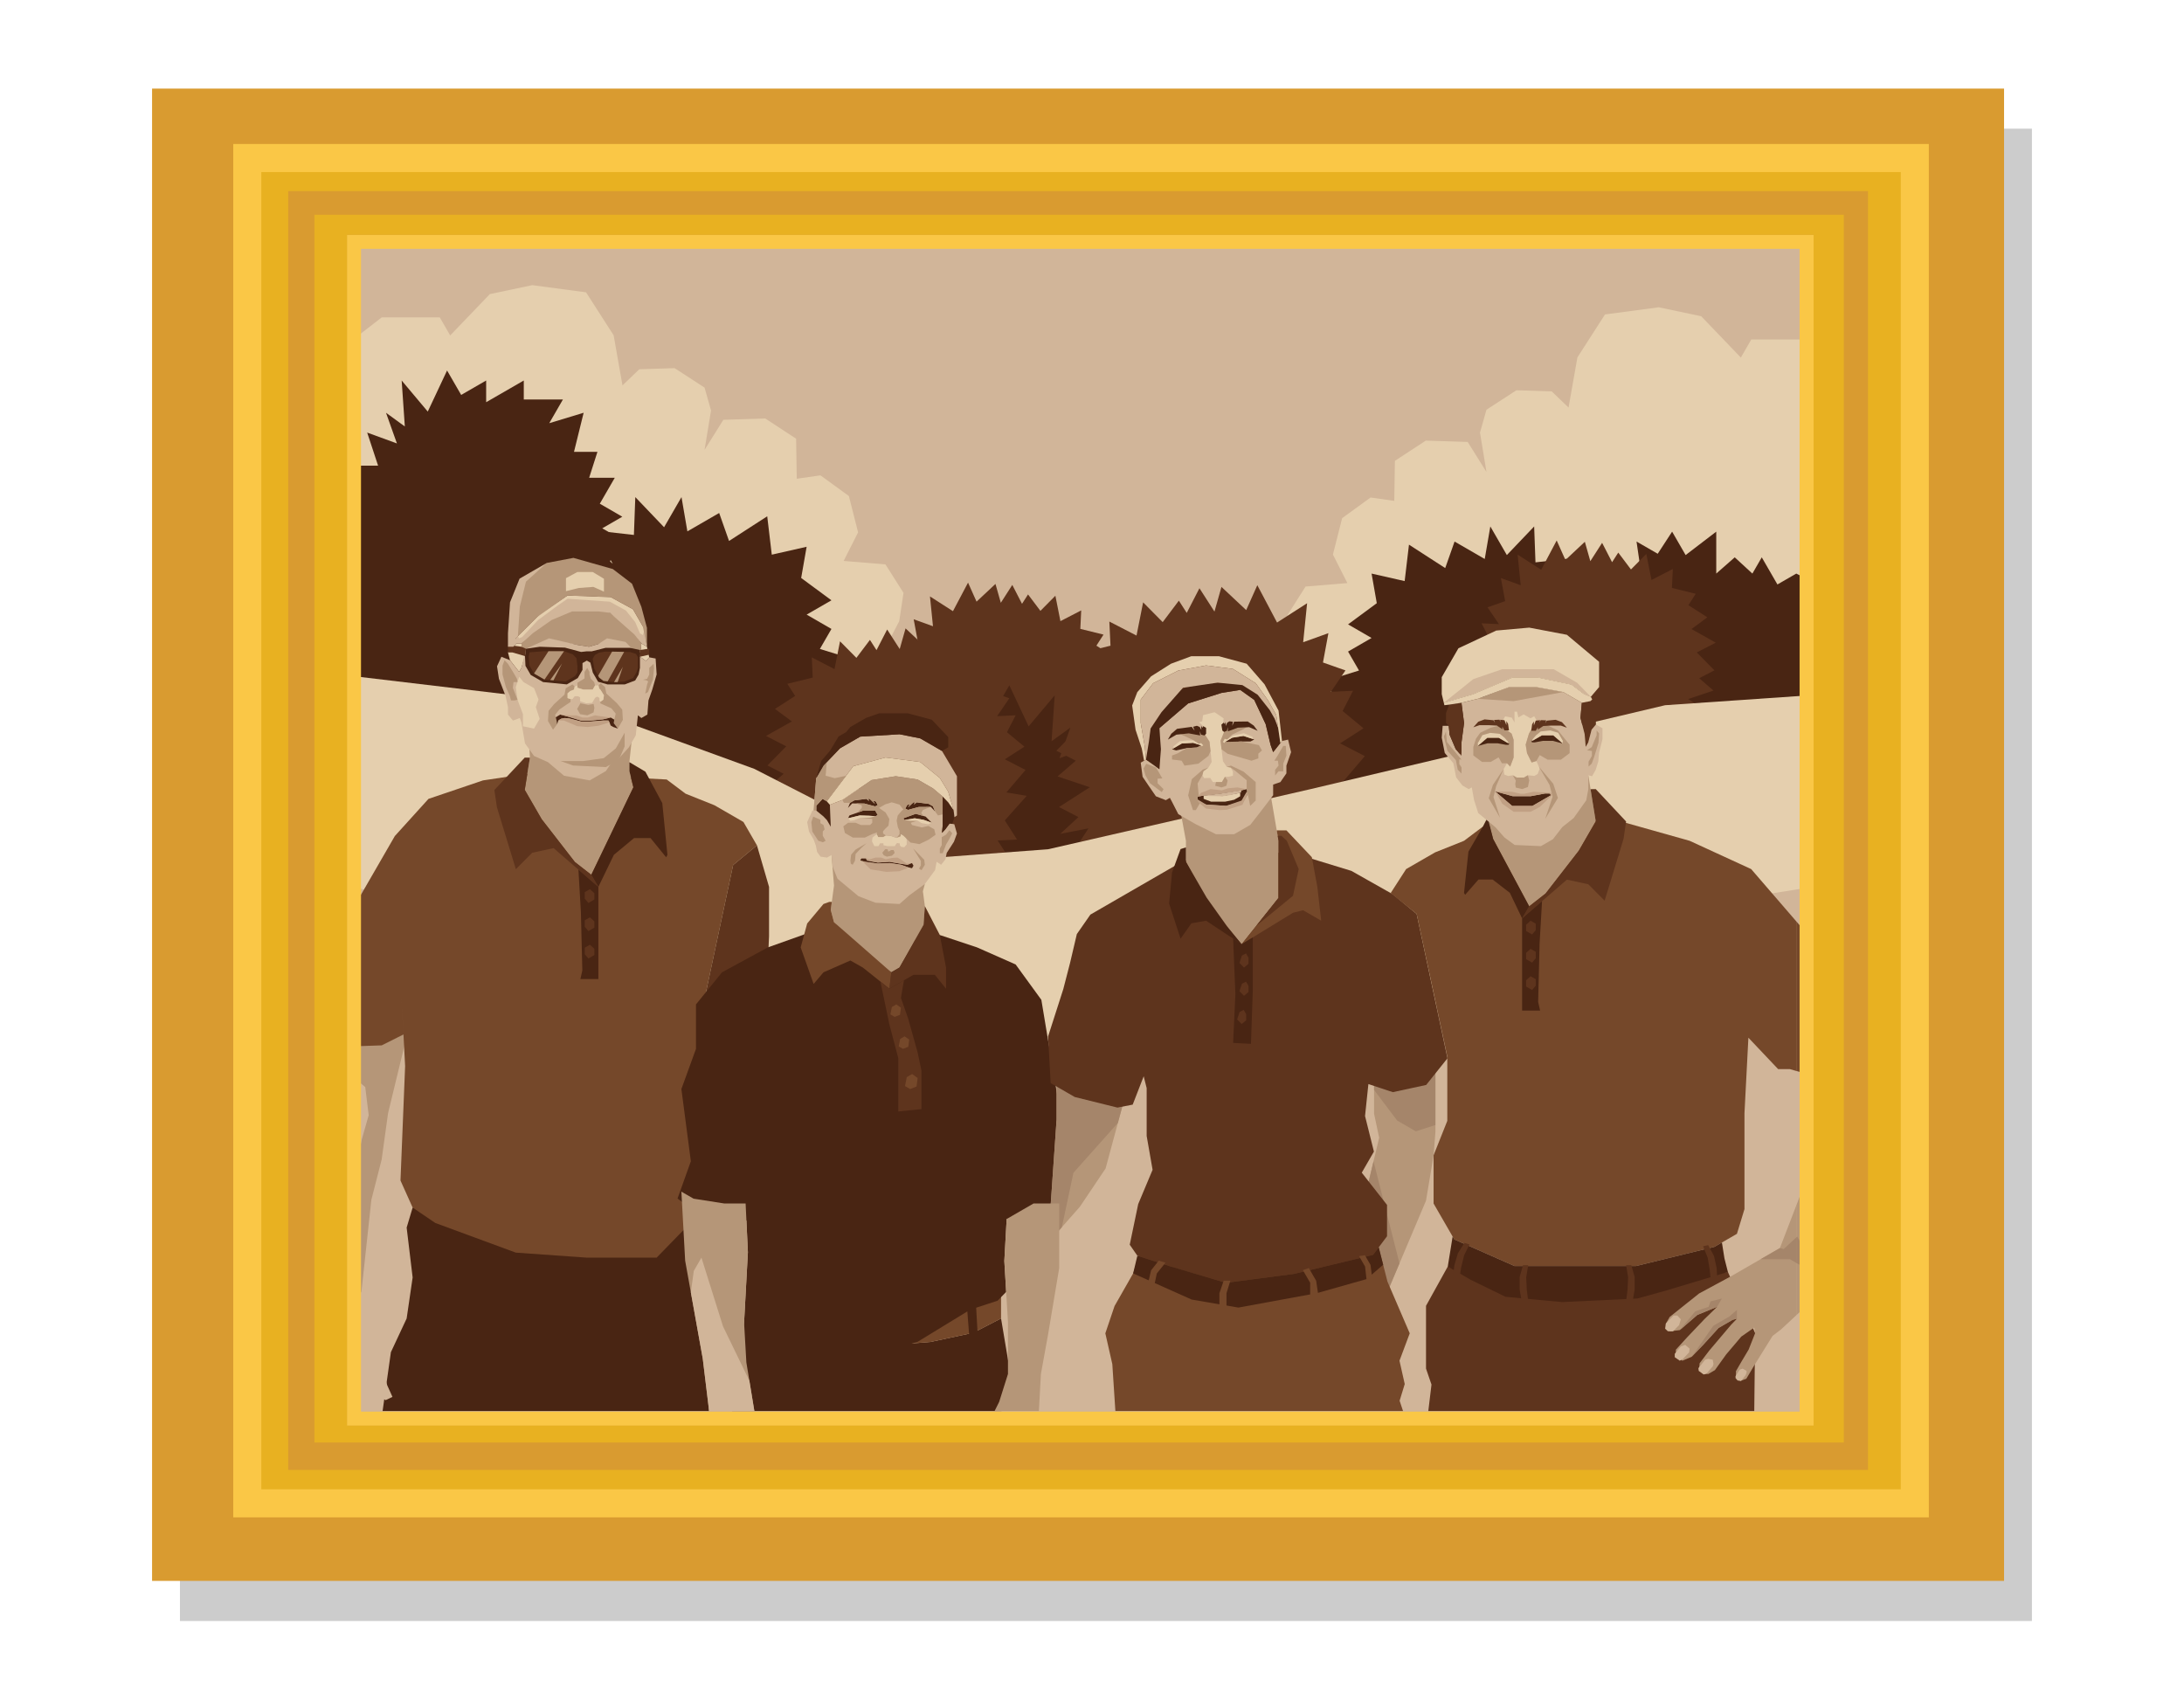 <svg xmlns="http://www.w3.org/2000/svg" viewBox="0 0 1126.72 873.66"><defs><style>.cls-1{fill:#d1b599;}.cls-2{fill:#e5cfae;}.cls-3{fill:#5e341d;}.cls-4{fill:#492513;}.cls-5{fill:#b59678;}.cls-6{fill:#75482a;}.cls-7{fill:#a5856a;}.cls-8{fill:#c1a084;}.cls-9{opacity:0.2;}.cls-10{fill:#d99b30;}.cls-11,.cls-12{fill:#e8b121;}.cls-11{stroke:#fac746;stroke-miterlimit:10;stroke-width:14.48px;}</style></defs><title>golfarthistory</title><g id="Layer_12" data-name="Layer 12"><polyline class="cls-1" points="161.01 104.38 940.8 92.19 940.8 334.55 770.69 318.9 674.91 390.43 560.86 338.02 436.57 362.01 351.52 332.13 244.19 265.6 170.32 288.18 161.01 104.38"/><polygon class="cls-2" points="949.17 230.76 952.5 189.92 933.39 175.14 903.48 175.14 898.1 184.46 877.64 163.13 855.74 158.52 828.02 162.21 813.78 184.38 809.21 210.24 800.53 201.91 782.33 201.32 766.87 211.36 763.52 223.17 766.87 243.49 757.17 227.98 735.56 227.3 719.63 237.73 719.3 258.39 707.08 256.64 692.41 267.3 687.65 286.06 695.11 300.79 673.54 302.58 664.23 317.26 666.44 331.86 686.12 369.81 813.78 357.57 948.81 288.57 949.17 230.76"/><polygon class="cls-2" points="181.17 219.34 177.85 178.5 196.95 163.72 226.87 163.72 232.25 173.04 252.71 151.72 274.61 147.1 302.33 150.79 316.57 172.96 321.14 198.82 329.81 190.49 348.02 189.91 363.48 199.95 366.82 211.75 363.48 232.07 373.18 216.56 394.79 215.88 410.71 226.31 411.05 246.97 423.27 245.22 437.93 255.88 442.69 274.64 435.23 289.37 456.81 291.16 466.12 305.84 463.91 320.44 444.23 358.39 316.57 346.15 181.54 277.15 181.17 219.34"/><polygon class="cls-3" points="569.52 401.85 554.56 398.77 545.05 403.67 528.2 400.19 519.31 410.96 503.34 407.82 489.23 415.1 479.46 408.82 464.53 409.94 470.13 401.23 460.98 400.79 466.78 391.77 456.41 380.19 466.02 378.57 456.99 367.99 466.76 362.95 457.51 357 465.76 350.18 461.64 342.2 470.38 342.62 464.64 334.18 473.51 331.05 471.37 319.47 481.32 323.06 479.77 307.67 491.63 315.29 499.41 300.56 503.8 310.37 513.56 301.23 516.32 310.97 522.24 301.75 527.26 311.49 530.36 306.65 536.75 315.13 544.47 307.32 547.07 320.43 557.79 314.89 557.34 324.42 569.3 327.37 565.63 333.08 575.15 339.2 567.17 345.09 579.37 351.93 569.84 356.85 578.71 365.85 571.04 369.8 578.23 376 565.5 380.27 577.65 388.08 569.99 392.03 577.15 398.65 566.02 396.48 569.52 401.85"/><polygon class="cls-4" points="165.16 343.38 178.1 320.96 170.83 320.96 181.54 311.94 171.51 294.57 181.54 294.57 170.83 277.15 181.54 277.15 170.83 250.19 185.81 250.19 185.81 240.23 195.06 240.23 189.43 223.15 204.77 228.76 199.14 212.93 208.85 220 207.22 196.29 220.68 212.32 230.64 191.13 237.92 203.73 250.81 196.29 250.81 207.49 270.22 196.29 270.22 206.07 290.42 206.07 283.36 218.31 301.1 212.93 296.12 233.11 308.21 233.11 303.94 246.48 317.16 246.48 309.44 259.85 321.05 266.56 310.7 272.54 321.05 278.51 314.71 289.5 327.83 304.36 313.19 304.36 317.57 311.94 299.67 311.94 165.16 343.38"/><polygon class="cls-4" points="144.8 459.83 144.8 303.11 185.22 282.06 195.47 287.98 203.99 273.22 209.09 282.06 218.69 273.22 228.74 282.06 228.74 259.26 245.39 271.99 252.74 259.26 260.56 271.29 272.09 264.63 269.05 285.43 285.45 282.06 279.01 298.16 295.92 294.1 290.26 309.68 304.42 298.8 300.99 282.06 316.09 290.77 306.18 273.61 327.03 275.96 327.75 256.44 342.6 271.99 351.58 256.44 354.62 274.12 371.02 264.64 376.11 279.07 395.81 266.34 398.16 286.14 416.14 282.06 413.32 298.16 428.94 309.68 416.14 317.06 428.94 324.45 422.98 334.77 443.08 341 432.69 351.72 444.23 358.39 437.77 368.41 449.33 388.44 249.99 494.19 157.14 547.63 144.8 459.83"/><polygon class="cls-4" points="586.19 505.77 573.25 483.36 580.52 483.36 569.81 474.34 579.84 456.97 569.81 456.97 580.52 439.55 569.81 439.55 580.52 412.58 565.54 412.58 565.54 402.62 556.29 402.62 561.92 385.54 546.58 391.15 552.21 375.33 542.5 382.39 544.13 358.68 530.67 374.71 520.71 353.52 513.43 366.13 500.54 358.68 500.54 369.89 481.13 358.68 481.13 368.46 460.93 368.46 467.99 380.7 450.25 375.33 455.24 395.51 443.14 395.51 447.41 408.87 434.19 408.87 441.91 422.25 430.3 428.95 440.65 434.93 430.3 440.91 436.64 451.89 423.52 466.75 438.16 466.75 433.78 474.34 451.68 474.34 586.19 505.77"/><polygon class="cls-4" points="965.05 464.57 965.05 315.87 926.7 295.89 916.97 301.51 908.89 287.51 904.05 295.89 894.95 287.51 885.41 295.89 885.41 274.26 869.61 286.34 862.64 274.26 855.21 285.67 844.28 279.36 847.16 299.09 831.6 295.89 837.71 311.17 821.66 307.31 827.03 322.1 813.6 311.77 816.85 295.89 802.52 304.16 811.93 287.87 792.15 290.1 791.47 271.58 777.38 286.34 768.86 271.58 765.97 288.36 750.41 279.37 745.58 293.05 726.89 280.97 724.66 299.76 707.59 295.89 710.28 311.17 695.46 322.1 707.59 329.11 695.46 336.12 701.11 345.9 682.04 351.82 691.9 361.99 680.95 368.31 687.08 377.82 676.11 396.82 865.25 497.17 953.34 577.97 965.05 464.57"/><polygon class="cls-3" points="405.96 434.25 422.32 430.88 432.73 436.24 451.16 432.44 460.89 444.21 478.36 440.78 493.79 448.74 504.48 441.88 520.82 443.1 514.69 433.57 524.7 433.09 518.36 423.22 529.7 410.55 519.19 408.79 529.07 397.2 518.38 391.69 528.5 385.19 519.47 377.72 523.98 369 514.41 369.45 520.7 360.21 511 356.79 513.34 344.12 502.45 348.05 504.15 331.21 491.18 339.55 482.66 323.43 477.85 334.17 467.18 324.17 464.16 334.82 457.68 324.74 452.19 335.39 448.8 330.1 441.81 339.37 433.37 330.83 430.52 345.17 418.79 339.12 419.29 349.54 406.19 352.76 410.21 359.02 399.8 365.71 408.53 372.16 395.18 379.64 405.61 385.01 395.91 394.86 404.29 399.18 396.43 405.96 410.35 410.64 397.06 419.18 405.45 423.5 397.61 430.75 409.79 428.38 405.96 434.25"/><polygon class="cls-3" points="556.98 434.34 576.53 430.31 588.97 436.72 611 432.17 622.63 446.25 643.51 442.15 661.96 451.66 674.73 443.45 694.25 444.92 686.94 433.52 698.9 432.95 691.32 421.15 704.87 406.02 692.31 403.9 704.12 390.06 691.34 383.47 703.43 375.7 692.65 366.78 698.03 356.35 686.61 356.89 694.12 345.85 682.52 341.76 685.32 326.62 672.3 331.31 674.33 311.19 658.83 321.15 648.65 301.89 642.91 314.73 630.15 302.77 626.54 315.5 618.79 303.45 612.24 316.18 608.17 309.86 599.83 320.94 589.73 310.73 586.33 327.87 572.31 320.64 572.9 333.1 557.26 336.95 562.06 344.42 549.62 352.42 560.04 360.13 544.1 369.06 556.56 375.49 544.96 387.26 554.99 392.43 545.59 400.53 562.23 406.12 546.34 416.33 556.37 421.5 547 430.15 561.55 427.32 556.98 434.34"/><polygon class="cls-3" points="875.04 382.76 859.7 379.6 849.93 384.63 832.64 381.06 823.51 392.11 807.13 388.89 792.65 396.36 782.62 389.92 767.3 391.06 773.04 382.12 763.65 381.68 769.6 372.42 758.97 360.53 768.83 358.87 759.56 348.01 769.59 342.84 760.09 336.74 768.56 329.74 764.34 321.55 773.3 321.97 767.4 313.31 776.51 310.1 774.31 298.21 784.53 301.9 782.94 286.11 795.1 293.92 803.09 278.81 807.6 288.88 817.62 279.49 820.45 289.49 826.53 280.03 831.67 290.02 834.86 285.06 841.41 293.76 849.33 285.75 852 299.2 863.01 293.52 862.54 303.3 874.82 306.32 871.05 312.19 880.82 318.46 872.64 324.51 885.15 331.53 875.37 336.57 884.47 345.81 876.61 349.87 883.98 356.23 870.92 360.62 883.39 368.63 875.52 372.68 882.87 379.48 871.46 377.25 875.04 382.76"/><polygon class="cls-2" points="163.91 346.62 294.33 362.11 389.17 396.64 555.54 481.86 676.17 494.88 796.06 477.66 930.9 471.32 701.13 614.74 474.09 606.92 300.49 566.41 157.76 489.48 163.91 346.62"/><polygon class="cls-1" points="961.54 451.28 859.03 469.62 744.86 518.14 624.5 544.74 491.25 555.64 321.33 499.15 162.21 451.28 138.26 521.36 148.69 758.31 975.36 773.53 961.54 451.28"/><polygon class="cls-2" points="963.66 356.62 859.03 363.8 676.17 407.07 540.68 438.11 404.37 448.29 546.44 551.13 859.03 469.62 963.66 453 963.66 356.62"/></g><g id="Layer_13" data-name="Layer 13"><polygon class="cls-4" points="312.31 727.93 365.84 727.93 365.84 727.91 224.43 727.91 312.31 727.93"/><polygon class="cls-4" points="353.85 633.28 286.57 631.62 212.88 622.95 209.79 633.28 212.88 659 209.79 680.16 201.66 697.56 197.38 727.91 224.43 727.91 365.84 727.91 363.68 654.57 353.85 633.28"/><polygon class="cls-1" points="170.06 557.96 165.97 575.26 162.38 620.83 162.38 661.75 160.14 680.16 156.11 699.96 156.11 716.5 158.3 719.03 160.77 719.03 162 722.63 167.4 728.36 168.86 728.36 175.27 735.56 179.32 741.07 182.44 742.87 184.45 741.71 184.45 738.14 188.76 741.4 191.33 739.92 191.33 735.56 187.62 727.91 170.06 727.91 170.06 557.96"/><polygon class="cls-1" points="187.19 715.21 190.33 702.28 191.33 713.64 192.92 718.81 198.95 722.29 202.47 720.61 199.78 714.65 197.64 707.23 198.76 697.56 198.09 686.55 192.36 675.87 186.4 666.88 191.59 618.92 196.88 598.24 200.21 574.22 205.72 552.27 208.49 540.09 208.15 533.65 171.8 523.69 171.8 550.61 170.06 557.96 170.06 727.91 187.62 727.91 187.19 727.01 187.19 715.21"/><polygon class="cls-5" points="185.47 546.82 177.15 551.62 188.43 560.76 190.21 575.29 186.66 587.75 182.3 609.99 185.76 628.98 182.3 641.73 184.88 664.27 186.4 666.88 191.59 618.92 196.88 598.24 200.21 574.22 208.49 540.09 209.79 528.13 182.77 532.94 185.47 546.82"/><polygon class="cls-2" points="330.88 331.91 330.15 338.8 333.27 340.95 334.94 339.1 333.76 333.64 330.88 331.91"/><polygon class="cls-2" points="266.45 331.91 262.06 336.56 263.12 340.6 267.81 346.62 269.01 344.55 270.84 338.46 269.08 331.91 266.45 331.91"/><polygon class="cls-6" points="169.67 495.71 164.34 511.38 157.76 523.98 167.16 533.63 170.06 535.2 170.06 494.88 169.67 495.71"/><polygon class="cls-6" points="196.93 539.27 208.15 533.65 206.98 511.02 209 550 206.61 608.99 212.88 622.95 224.56 630.89 266.09 646.19 302.71 648.78 338.76 648.78 361.08 625.85 369.39 596.56 369.39 571.69 362.31 553.91 362.31 520.71 378.22 446.23 390.51 436.1 383.54 424.04 368.6 415.41 353.68 409.44 343.95 402.12 275.81 398.6 249.16 402.59 221.06 412.11 203.7 431.28 183.46 466.35 170.06 494.88 170.06 535.2 178.75 539.9 196.93 539.27"/><polygon class="cls-5" points="324.69 393.18 326.1 380.13 272.72 380.13 273.39 390.86 270.72 407.47 279.44 422.58 296.58 444.68 305.05 451.28 314.35 431.95 326.76 406.14 324.69 397.83 324.69 393.18"/><polygon class="cls-3" points="378.22 446.23 366.39 501.59 362.31 520.71 396.11 496.7 396.75 483.06 396.75 457.52 390.51 436.1 378.22 446.23"/><polygon class="cls-5" points="311.48 313.67 297.9 312.31 285.31 316.26 275.51 325.07 269.08 331.91 269.01 333.64 272.72 338.69 289.59 331.3 297.9 332.69 303.88 333.64 313.45 330.84 321.33 332.69 325 336.34 330.54 336.65 330.88 331.91 326.14 324.96 311.48 313.67"/><polygon class="cls-1" points="334.94 339.1 333.27 340.95 330.15 338.8 322.67 331.15 313.18 329.3 308.75 332.22 303.88 333.64 297.9 332.69 283.24 329.3 271.35 334.67 269.01 344.55 267.81 346.62 263.12 340.6 258.68 338.8 256.41 343.72 257.4 350.15 260.81 358.96 262.06 364.75 262.06 368.62 264.63 371.72 268.18 370.41 269.01 372.72 270.84 383.48 275.51 389.98 282.7 393.18 290.98 400.18 304.2 402.59 312.59 397.75 315.29 393.66 319.06 391.48 324.43 385.52 327.98 379.38 329.09 369.01 330.88 370.41 333.98 368.62 334.54 361.34 336.5 355.75 338.76 347.93 338.23 339.7 334.94 339.1"/><polygon class="cls-4" points="414.59 727.93 486.99 727.91 377.71 727.91 414.59 727.93"/><polygon class="cls-4" points="516.44 680.16 502.11 687.54 480.08 692.26 470.57 693.03 468.6 685.03 383.87 682.32 377.71 727.91 486.99 727.91 516.64 727.91 521.23 708.7 516.44 680.16"/><polygon class="cls-6" points="460.6 693.84 480.08 692.26 502.11 687.54 516.44 680.16 516.44 666.37 489.09 677.38 460.6 693.84"/><polygon class="cls-4" points="544.87 580.8 546.44 571.16 537.23 515.78 523.97 497.54 504.07 488.74 484.86 482.36 445.87 490.52 424.83 478.51 396.11 488.74 372.48 501.59 359.06 518.14 359.06 541.06 351.53 561.8 356.41 599.06 349.54 618.28 362.33 627.93 380.92 629.62 385.07 629.62 385.84 646 383.87 682.32 391.4 689.44 418.43 699.96 447.15 699.96 473.41 692.19 499.05 676.52 500.04 689.44 504.39 688.6 503.6 674.61 514.68 670.98 519.08 666.45 518.13 650.52 519.33 628.85 531.9 630.01 550.9 624.27 546.44 591.06 544.87 580.8"/><polygon class="cls-5" points="455.05 457.02 429 441.06 430.26 456.86 428.58 469.38 430.26 475.72 445.87 490.52 455.57 499.14 459.81 501.59 464.05 499.14 471.26 486.66 476.45 477.02 477.13 467.43 476.12 459.79 477.13 456.02 455.05 457.02"/><polygon class="cls-1" points="489.89 424.8 487.64 427.88 485.96 429.65 486.35 425.82 486.35 420.13 483.07 414.45 459.3 407.61 442.87 407.02 434.56 412.68 428.12 415.15 428.12 422.77 424.88 421.25 421.07 418.12 419.13 418.12 416.42 424.09 417.36 428.97 419.77 433.14 420.91 436.24 421.52 439.45 423.29 441.91 426.67 442.4 429 441.06 429.64 447.32 432.08 453.34 442.87 462.32 451.63 465.68 464.05 466.35 469.23 461.79 477.13 456.02 482.4 448.88 483.2 444.57 485.51 446.11 487.77 443.27 488.41 440.01 492.14 434.23 493.69 430.01 492.33 425.21 489.89 424.8"/><polygon class="cls-5" points="708.88 574.54 711.51 586.93 703.6 619.91 706.5 646.81 715.47 667.13 735.68 619.38 739.58 596 740.53 584.03 740.53 549.21 708.88 553.43 708.88 574.54"/><polygon class="cls-7" points="703.6 619.91 706.5 646.81 715.47 667.13 721.99 651.73 708.6 599.06 703.6 619.91"/><polygon class="cls-6" points="724.7 713.99 721.99 701.95 727.28 687.82 715.79 661.14 711.27 643.47 588.71 644.4 584.59 656.91 575 673.73 570.24 687.82 573.84 703.7 575.42 727.91 651.77 727.91 723.82 727.91 722.06 722.6 724.7 713.99"/><polygon class="cls-5" points="545.09 577.52 540.68 641.18 557.14 622.48 570.37 602.79 580.36 565.76 545.09 556.95 545.09 577.52"/><polygon class="cls-7" points="708.88 562.25 720.79 578.06 730.42 583.62 740.53 580.36 740.53 549.21 708.88 553.43 708.88 562.25"/><polygon class="cls-7" points="545.09 577.52 540.68 641.18 547.8 633.1 553.79 605 576.71 579.29 580.36 565.76 545.09 556.95 545.09 577.52"/><polygon class="cls-3" points="718.55 461.33 697.17 449.26 665.14 439.46 610.77 443.96 593.15 454.13 562.53 471.81 555.54 481.86 552.05 496.7 548.55 510.24 540.7 534.69 542.04 558.75 554.45 565.91 576.5 571.37 584.36 569.84 590.03 555.21 591.56 561.32 591.56 585.99 594.62 603.46 587.2 621.14 582.83 642.11 586.76 647.78 606.19 654.05 632.39 661.75 667.54 657.17 708.36 647.34 715.57 637.74 715.57 621.58 702.53 604.93 708.8 594.07 704.22 575.73 705.95 559.23 718.55 563.41 735.77 559.69 746.75 545.94 730.84 471.46 718.55 461.33"/><polygon class="cls-5" points="644.01 422.9 629.82 428.25 609.05 418.77 611.82 433.74 611.82 444.57 623.93 467.54 640.55 487.1 659.59 463.21 659.59 433.74 655.43 409.49 644.01 422.9"/><polygon class="cls-1" points="661.38 382.24 656.81 388.01 655.49 384.28 652.96 373.58 647.07 361.07 639.82 355.9 630.13 357.46 612.96 362.88 598.12 375.62 598.12 387.89 598.12 396.79 594.86 393.97 591.21 391.86 588.5 393.42 589.46 400.72 592.59 405.35 596.32 410.77 601.44 412.79 603.53 411.58 604.63 413.63 607.89 420 616.64 425.05 627.33 430.35 636.68 430.35 645.02 425.53 650.56 418.44 656.81 410.26 656.81 404.73 660.55 403.46 663.65 398.95 663.65 394.96 666.07 388.01 664.51 381.54 661.38 382.24"/><polygon class="cls-3" points="891.42 656.17 806.85 664.63 746.9 653.38 735.68 673.63 735.68 697.86 735.68 706.02 738.5 714.26 736.86 727.91 905.02 727.91 905.47 687.73 891.42 656.17"/><polygon class="cls-6" points="961.54 515.16 941.99 493.03 926.67 475.27 926.67 552.47 937.64 555.64 953.52 555.64 967.46 548.28 974.94 535.32 975.36 530.57 961.54 515.16"/><polygon class="cls-6" points="903.42 448.33 871.67 433.74 833.16 422.9 765.02 426.42 755.29 433.74 740.37 439.71 725.42 448.33 717.44 460.71 730.84 471.46 746.66 545.01 746.66 578.21 739.58 596 739.58 620.86 750.27 639.38 781.37 653.12 805.6 653.12 843.92 653.12 884.41 643.23 896.08 636.49 899.97 623.73 899.97 574.3 901.99 535.32 917.32 551.51 923.34 551.51 926.67 552.47 926.67 475.27 903.42 448.33"/><polygon class="cls-5" points="790.35 416.94 766.81 420.04 770.32 432.84 788.91 467.54 797.37 460.93 814.52 438.83 823.24 423.73 819.41 399.94 790.35 416.94"/><polygon class="cls-1" points="821.09 376.45 819.36 383.05 818.06 385.3 817.51 378.72 815.36 370.28 816.06 362.54 806.49 357.01 792.43 354.44 778.6 354.44 765.1 359.84 753.96 362.54 755.31 373 753.96 383.13 753.96 389.88 750.98 386.4 747.87 379.09 747.39 374.42 744.27 374.42 743.79 380.53 745.35 388.44 749.78 393.71 751.22 401.02 754.46 405.22 757.7 407.09 759.28 406.18 760.45 412.65 762.62 419.45 771.49 426.76 776.15 432.02 781.42 435.9 794.96 436.5 801.17 432.91 805.99 426.67 811.86 421.99 818.33 412.89 819.41 407.13 819.41 399.94 821.34 400.43 823.18 397.24 824.56 392.83 824.95 388.3 826.72 381.32 826.72 375.69 823.34 373.74 821.09 376.45"/><polygon class="cls-5" points="974.94 535.32 967.46 548.28 953.52 555.64 941.99 555.64 940.76 565.78 933.91 586.09 931.71 608.85 926.67 621.94 926.67 678.52 936.07 669.78 940.62 661.32 942.21 656.3 967.79 600.11 981.1 563.47 981.1 547.99 974.94 535.32"/><polygon class="cls-5" points="918.25 643.84 902.65 652.85 893.73 658 876.55 667.27 861.4 679.36 859.37 682.88 861.3 686.8 866.6 686.16 875.64 678.34 885.85 674.15 879.34 680.48 870.32 689.96 864.56 696.28 864.56 699.26 867.91 701.96 872.74 699.92 878.88 693.6 886.61 685.05 893.85 680.85 896.08 680.29 893.12 683.35 881.79 696.74 876.83 703.26 876.55 706.61 878.32 708.47 881.22 708.84 884.71 706.82 890.52 698.72 898.33 689.51 905.01 684.85 905.47 687.73 902.13 696.19 898.3 702.61 895.57 707.34 895.57 710.42 898.52 712.13 900.92 711.26 905.01 704.38 914.49 689.13 918.87 685.78 926.67 678.52 926.67 621.94 918.25 643.84"/><polygon class="cls-2" points="790.16 393.34 787.79 388.53 787.08 384.13 788.78 378.45 791.17 374.32 793.49 372.98 791.48 369.49 789.6 370.58 786.04 368.52 783.32 370.09 782.64 367.13 781.33 367.13 781.33 372.68 779.91 370.21 776.49 369.55 773.88 374.08 779.84 378.46 780.87 381.64 780.87 390.8 779.1 395.47 777.46 393.76 775.73 396.75 776.05 399.57 778.1 400.32 780.43 399.94 782.47 401.12 786.18 401.12 788.22 399.94 791.59 400.26 793.28 399.28 794.33 396.49 792.62 392.59 790.16 393.34"/><polygon class="cls-5" points="803.77 376.82 798.44 374.24 793.49 372.98 791.17 374.32 788.78 378.45 787.08 384.13 787.79 388.53 790.16 393.34 792.62 392.59 794.33 389.53 798.44 391.9 805.27 391.9 809.76 388.53 809.76 384.13 807.16 381.03 803.77 376.82"/><polygon class="cls-4" points="795.46 379.33 789.97 382.5 790.43 382.97 791.75 382.97 795.96 382.19 801.17 382.19 806.3 383.59 801.32 379.33 795.46 379.33"/><polygon class="cls-2" points="799.84 376.82 794.85 377.34 792.42 379.33 790.57 381.46 790.57 382.15 795.46 379.33 801.32 379.33 806.3 383.59 806.3 383.15 806.02 382.67 806.3 382.51 806.3 382.23 803.87 378.02 799.84 376.82"/><polygon class="cls-5" points="773.96 374.15 769.01 375.41 763.68 377.99 761.48 381.01 760.08 385.3 760.08 389.7 764.58 393.07 769.01 393.07 773.12 390.7 774.83 393.76 777.46 393.76 779.1 395.47 780.87 390.8 780.87 381.64 779.84 378.46 773.96 374.15"/><polygon class="cls-4" points="767.3 380.59 762.32 384.85 767.45 383.45 772.67 383.45 776.87 384.22 778.19 384.22 778.66 383.76 773.17 380.59 767.3 380.59"/><polygon class="cls-2" points="773.77 378.59 768.78 378.07 764.75 379.27 762.32 383.49 762.32 383.76 762.6 383.92 762.32 384.41 762.32 384.85 767.3 380.59 773.17 380.59 778.05 383.4 778.05 382.72 776.21 380.59 773.77 378.59"/><polygon class="cls-5" points="823.69 379.33 821.18 385.39 818.71 387.03 821.26 387.42 821.26 389.93 819.54 392.92 819.54 395.47 821.18 393.88 822.42 390.49 824.65 383.16 824.97 378.34 823.69 376.82 823.69 379.33"/><polygon class="cls-5" points="754 391.88 748.42 385.21 746.46 382.72 745.95 377.29 745.51 378.55 744.86 379.95 746.73 387.31 751.09 392.13 752.04 397.07 754 399.04 754 395.87 752.86 394.21 752.86 391.73 754 391.88"/><polygon class="cls-3" points="820.48 361.69 816.06 362.54 815.36 370.28 817.51 378.72 818.06 385.3 819.36 383.05 821.09 376.45 823.34 373.74 823.24 369.97 820.48 361.69"/><polygon class="cls-3" points="747.64 363.5 746.01 367.81 746.01 372.98 747.39 374.42 747.87 379.09 750.98 386.4 753.96 389.88 753.96 383.13 755.31 373 753.96 362.54 747.64 363.5"/><polygon class="cls-3" points="777.14 371.95 777.14 374.11 776.15 371.52 773.87 371.32 774.29 372.54 773.56 371.27 770.75 371.4 771.28 372.94 770.49 371.55 765.9 371.11 762.64 372.32 760.08 375.19 763.21 374.11 768.38 374.11 772.26 374.31 775.06 376.16 775.06 374.88 776.15 376.77 778.48 376.77 778.01 373.45 777.14 371.95"/><polygon class="cls-3" points="802.54 371.32 797.96 371.76 797.16 373.15 797.7 371.61 794.88 371.49 794.15 372.75 794.57 371.53 792.29 371.73 791.3 374.32 791.3 372.16 790.43 373.66 789.97 376.99 792.29 376.99 793.39 375.09 793.39 376.38 796.18 374.52 800.06 374.32 805.23 374.32 808.36 375.4 805.81 372.53 802.54 371.32"/><polygon class="cls-5" points="778.6 354.44 762.32 360.51 780.87 361.69 806.49 357.01 792.43 354.44 778.6 354.44"/><polygon class="cls-5" points="775.73 396.64 770.18 404.92 768.04 411.76 773.88 421.86 770.49 411.21 771.88 405.46 775.73 396.64"/><polygon class="cls-5" points="793.88 395.47 799.41 404.9 800.98 411.04 797.18 422.42 803.72 411.63 801.32 404.31 793.88 395.47"/><polygon class="cls-5" points="786.18 401.12 782.47 401.12 780.43 399.94 782 402.66 781.71 404.43 782 406.29 785.25 407.07 788.26 405.99 788.92 402.56 788.22 399.94 786.18 401.12"/><polygon class="cls-4" points="797.07 409.35 789.64 410.73 780.42 410.73 771.34 408.25 780.14 415.78 790.52 415.78 800.23 410.18 799.4 409.35 797.07 409.35"/><polygon class="cls-8" points="791.11 408.46 786.45 409.45 784.35 409.45 780.08 408.46 771.34 408.25 780.42 410.73 789.64 410.73 797.07 409.35 799.4 409.35 800.23 410.18 800.71 410.18 800.23 409.03 791.11 408.46"/><polygon class="cls-8" points="790.52 415.78 780.14 415.78 775.35 411.68 771.66 408.52 775 414.59 780.87 418.77 789.62 418.77 794.33 416.32 800.71 410.18 800.23 410.18 790.52 415.78"/><polygon class="cls-2" points="788.92 323.77 771.88 325.29 752.4 334.43 743.79 349.33 743.79 358.06 744.86 362.54 760.08 358.06 780.43 349.44 793.08 349.44 810.7 353.14 817.23 358.06 820.71 359.45 824.97 354.44 824.97 341.39 808.36 327.47 788.92 323.77"/><polygon class="cls-1" points="801.54 345.23 774.95 345.23 760.08 350.33 744.86 362.54 760.08 358.06 780.43 349.44 793.08 349.44 810.7 353.14 817.23 358.06 820.71 359.45 813.61 352.2 801.54 345.23"/><polygon class="cls-2" points="817.23 358.06 810.7 353.14 793.08 349.44 780.43 349.44 760.08 358.06 744.86 362.54 745.16 363.8 747.64 363.5 753.96 362.54 762.32 360.51 778.6 354.44 792.43 354.44 806.49 357.01 816.06 362.54 820.48 361.69 821.42 360.83 820.71 359.45 817.23 358.06"/><polygon class="cls-7" points="941.99 555.64 944.73 570.83 958.95 578.21 970.26 570.52 981.1 547.99 974.94 535.32 967.46 548.28 953.52 555.64 941.99 555.64"/><polygon class="cls-7" points="935.14 656.36 932.26 646.7 927.18 637.89 926.67 638.36 926.67 651.48 935.14 656.36"/><polygon class="cls-7" points="918.25 643.84 908.3 649.58 923.39 649.58 926.67 651.48 926.67 638.36 920.23 644.34 918.25 643.84"/><polygon class="cls-7" points="883.9 683.91 872.74 699.92 886.61 685.05 893.85 680.85 896.08 680.29 896.08 675.72 892.23 679.1 883.9 683.91"/><polygon class="cls-7" points="881.46 674.15 874.57 676.47 866.6 686.16 875.64 678.34 885.85 674.15 888.33 669.86 882.46 671.34 881.46 674.15"/><polygon class="cls-1" points="863.38 678.64 859.37 682.88 859.03 685.42 860.44 686.75 863.09 686.8 866.26 683.56 867.14 680.58 865.3 678.64 863.38 678.64"/><polygon class="cls-1" points="867.14 694.63 864 698.39 864 700.15 866.6 701.95 868.25 701 871.4 697.65 871.67 695.74 869.38 693.77 867.14 694.63"/><polygon class="cls-1" points="881.17 700.99 879.69 701.43 876.2 705.79 876.37 707.21 878.91 709.06 880.31 708.69 883.63 704.83 883.98 703.6 883.59 701.43 881.17 700.99"/><polygon class="cls-1" points="897.5 706.6 895.36 709.89 895.36 710.92 896.39 712.13 898.21 712.45 900.53 709.44 901.04 708.19 901.04 707.2 899.01 706.02 897.5 706.6"/><polygon class="cls-3" points="820.56 407.12 823.24 423.73 814.52 438.83 797.37 460.93 788.91 467.54 785.25 473.77 808.36 453.78 819.41 456.17 827.82 464.64 837.6 432.69 838.9 423.78 823.24 407.07 820.56 407.12"/><polygon class="cls-4" points="768.04 423.91 766.81 422.9 765.02 426.42 757.56 439.34 755.29 460.62 755.86 461.61 762.74 453.72 770.03 453.72 778.94 460.6 785.25 473.77 788.91 467.54 770.32 432.84 768.04 423.91"/><polygon class="cls-4" points="795.54 464.87 785.25 473.77 785.25 485.61 785.25 512.16 785.25 521.33 794.54 521.33 793.53 516.89 794.27 486.71 795.54 464.87"/><polygon class="cls-3" points="787.32 477.04 787.32 480.29 790.4 482.06 792.29 479.83 792.29 476.5 789.62 474.96 787.32 477.04"/><polygon class="cls-3" points="787.32 491.56 787.32 494.81 790.4 496.58 792.29 494.36 792.29 491.01 789.62 489.48 787.32 491.56"/><polygon class="cls-3" points="787.32 505.68 787.32 508.93 790.4 510.71 792.29 508.48 792.29 505.14 789.62 503.6 787.32 505.68"/><polygon class="cls-4" points="888.33 640.97 884.41 643.23 843.92 653.12 781.37 653.12 767.03 646.79 750.27 639.38 749.41 637.89 746.9 653.38 758.71 660.2 776.67 668.97 805.88 671.7 844.7 669.86 859.37 665.8 891.42 656.17 889.64 649.17 888.33 640.97"/><polygon class="cls-3" points="785.71 652.67 783.98 658.75 783.98 665.2 785.03 671.35 788.41 671.35 787.66 665.2 787.36 658.9 788.41 652.67 785.71 652.67"/><polygon class="cls-3" points="752.13 646.52 750.31 652.71 749.57 658.91 752.81 659.86 753.83 653.75 755.33 647.62 758.09 641.95 755.5 641.18 752.13 646.52"/><polygon class="cls-3" points="838.9 652.67 839.95 658.9 839.65 665.2 838.9 671.35 842.27 671.35 843.32 665.2 843.32 658.75 841.6 652.67 838.9 652.67"/><polygon class="cls-3" points="884.24 647.88 881.24 642.32 878.61 642.9 880.98 648.75 882.04 654.97 882.64 661.14 885.94 660.41 885.63 654.18 884.24 647.88"/><polygon class="cls-4" points="635.72 380.55 631.96 382.72 634.32 383.32 639.51 382.52 645.11 382.52 647.07 381.46 641.49 379.64 635.72 380.55"/><polygon class="cls-4" points="609.69 383.54 604.63 386.5 606.76 387.13 612.24 385.93 617.48 385.61 619.66 384.52 615.53 383.2 609.69 383.54"/><polygon class="cls-4" points="638.82 408.09 628.9 409.49 620.96 410.4 617.85 411 617.85 413.17 622.21 415.05 632.55 415.73 641.4 413.51 643.72 409.49 643.15 407.07 638.82 408.09"/><polygon class="cls-2" points="620.96 410.4 620.96 412.11 624.76 413.54 632.11 413.54 636.69 412.58 639.82 410.77 639.82 408.99 630.78 410.61 620.96 410.4"/><polygon class="cls-1" points="620.96 410.4 623.8 410.63 630.78 410.77 634.48 410.21 639.82 408.99 640.19 408.83 640.5 407.7 629.91 409.35 620.96 410.4"/><polygon class="cls-2" points="632.9 395.6 630.91 392.65 629.68 382.14 631.52 377.59 630.61 376.86 630.13 373.83 631 372.88 631.27 370.57 626.6 367.41 620.64 368.93 620.23 372.1 618.6 372.55 620.76 374.63 622.21 375.46 622.21 378.53 621.69 379.05 623.98 382.59 625.1 393.09 623.45 395.94 620.84 397.87 620.29 399.92 621.21 401.41 624.37 401.33 625.71 403.44 630.39 403.44 631.96 400.72 633.81 400.72 636.07 400.12 636.07 398.01 634.87 395.94 632.9 395.6"/><polygon class="cls-8" points="633.59 406.64 630.39 407.7 624.54 407.07 619.66 408.99 617.85 411 620.96 410.4 629.91 409.35 640.5 407.7 643.15 407.07 638.41 406.21 633.59 406.64"/><polygon class="cls-8" points="640.5 412.98 632.55 415.73 622.21 415.05 617.85 412.39 617.85 413.17 618.94 414.45 622.15 417.1 629.16 417.91 632.9 417.73 640.96 415.2 643.72 409.49 643.39 408.06 640.5 412.98"/><polygon class="cls-5" points="635.06 394.96 632.9 395.6 634.87 395.94 637.21 397.6 643.15 402.52 643.15 407.07 643.72 409.49 644.97 415.73 647.81 412.98 647.81 403.44 641.53 398.06 635.06 394.96"/><polygon class="cls-5" points="630.39 403.44 627.33 403.44 626.91 405.35 630.16 406.21 632.69 405.35 633.34 402.65 631.96 400.72 630.39 403.44"/><polygon class="cls-5" points="614.88 401.91 612.96 410.31 615.44 417.91 616.95 417.91 618.94 414.45 617.85 413.17 617.85 411 618.41 410.38 617.85 404.15 620.29 399.92 620.84 397.87 623.45 395.94 620.53 397.02 614.88 401.91"/><polygon class="cls-5" points="662.01 384.8 659.13 389.78 657.45 392.42 659.28 392.42 659.59 394.96 657.83 397.14 657.83 400.05 659.59 397.9 662.04 397.9 662.04 393.92 663.65 389.78 663.34 384.8 662.01 384.8"/><polygon class="cls-5" points="597.21 401.7 599.65 401.57 596.4 395.94 591.37 393.97 589.95 396.43 590.96 400.07 593.24 404.01 597.07 406.92 599.38 408.61 600.26 407.07 597.21 404.08 597.21 401.7"/><polygon class="cls-5" points="621.69 379.05 618.21 375.94 617.25 377.59 609.05 378.77 614.99 381.48 619.66 384.52 617.48 385.61 612.24 385.93 607.51 388.67 604.63 389.74 604.63 391.8 609.61 392.42 611.07 394.96 618.21 393.97 623.45 389.92 624.5 387.5 623.98 382.59 621.69 379.05"/><polygon class="cls-4" points="620.27 375.46 619.66 374.4 619.77 376.52 618.9 375.01 617.47 374.4 615.54 374.91 616.3 376.95 614.82 374.96 609.47 375.68 607.23 375.98 604.25 378.53 602.5 381.54 606.92 378.99 613.35 378.33 619.15 379.4 618.9 377.2 619.66 378.99 621.35 379.4 622.21 378.53 622.21 375.46 620.76 374.63 620.27 375.46"/><polygon class="cls-5" points="640.5 382.52 631.96 382.72 635.62 378.98 641.14 376.32 644.47 374.4 637.35 374.85 633.34 373.96 631.52 377.59 629.68 382.14 630.2 386.57 633.34 388.87 645.66 392.42 649.17 391.24 649.17 388.8 651.04 387.13 649.45 384.37 640.5 382.52"/><polygon class="cls-4" points="643.7 372.19 641.63 372.21 636.7 372.28 635.68 374.45 636.05 372.33 634.22 372.1 633.03 372.91 632.49 374.53 632.25 372.42 631.87 373.55 631.3 372.8 630.13 373.83 630.61 376.86 631.52 377.59 632.98 376.95 633.38 375.08 633.5 377.28 638.56 375.39 644.44 375.12 648.82 377.01 646.78 374.28 643.7 372.19"/><polygon class="cls-2" points="618.4 383.7 615.68 381.93 612.69 381.93 608.62 382.37 605.24 385.16 605.69 385.43 604.63 386.5 609.69 383.54 615.53 383.2 619.66 384.52 619.9 385.02 620.77 384.52 619.66 383.32 618.4 383.7"/><polygon class="cls-2" points="641.74 378.23 636.07 379.42 633.07 381.48 631.83 381.12 630.91 382.72 631.61 383.32 631.96 382.72 635.72 380.55 641.49 379.64 646.52 381.28 646.14 380.12 641.74 378.23"/><polygon class="cls-4" points="617.26 352.43 605.96 357.28 593.59 375.79 592.38 383.2 591.21 391.86 598.12 396.79 598.92 386.5 598.12 375.62 612.96 362.88 630.13 357.46 639.82 355.9 641.37 353.07 632.57 352.43 617.26 352.43"/><polygon class="cls-4" points="656.13 366.28 648.24 357.76 641.06 352.96 639.82 355.9 647.07 361.07 652.96 373.58 655.49 384.28 656.81 388.01 660.52 383.32 659.59 375.94 656.13 366.28"/><polygon class="cls-2" points="652.38 353.03 643.15 342.39 628.82 338.52 614.57 338.52 604.12 342.39 593.84 348.9 586.72 357.07 584.08 363.93 585.84 376.5 589.01 386.07 590.23 392.42 591.21 391.86 590.61 385.16 588.5 372.99 588.5 360.91 594.92 352.43 607.88 345.91 622.21 343.28 636.07 345.08 647.81 352.43 654.14 361.27 658.41 368.86 660.52 383.32 661.38 382.24 659.59 366.56 652.38 353.03"/><polygon class="cls-1" points="654.14 361.27 647.81 352.43 636.07 345.08 622.21 343.28 607.88 345.91 594.92 352.43 588.5 360.91 588.5 372.99 590.61 385.16 591.21 391.86 592.74 382.41 593.59 375.79 599.19 367.41 610.29 354.79 628.15 352.15 640.94 353.42 648.82 358.39 655.03 366.28 657.6 370.79 659.59 375.94 658.41 368.86 654.14 361.27"/><polygon class="cls-4" points="622.5 463.07 611.82 444.57 611.82 437.14 609.05 438.01 604.65 450.08 603.14 466.12 609.05 484.23 614.65 476.3 622.21 474.96 640.55 487.1 632.99 477.79 622.5 463.07"/><polygon class="cls-6" points="676.77 442.2 663.65 428.35 658.66 428.35 659.59 433.74 659.59 463.21 640.55 487.1 667.06 470.87 672.25 469.56 681.6 474.96 679.62 457.56 676.77 442.2"/><polygon class="cls-3" points="661.07 431.17 659.15 431.17 659.59 433.74 659.59 463.21 648.07 477.66 667.04 462.12 670 448.33 663.87 433.74 661.07 431.17"/><polygon class="cls-4" points="636.16 484.19 637.34 512.78 636.16 538.01 645.37 538.49 646.3 511.34 646.3 483.58 640.55 487.1 636.16 484.19"/><polygon class="cls-3" points="640.7 492.94 639.43 496.75 641.77 499.15 644.1 497.21 644.1 494.05 642.82 491.83 640.7 492.94"/><polygon class="cls-3" points="640.7 507.5 639.43 511.31 641.77 513.71 644.1 511.77 644.1 508.62 642.82 506.39 640.7 507.5"/><polygon class="cls-3" points="639.5 522.07 638.24 525.87 640.57 528.28 642.9 526.34 642.9 523.18 641.62 520.96 639.5 522.07"/><polygon class="cls-4" points="708.36 647.34 667.54 657.17 632.39 661.75 603.39 653.15 586.76 647.78 584.59 656.91 614.77 670.4 638.86 674.54 679.26 667.13 704.96 659.86 713.57 652.46 711.27 643.47 708.36 647.34"/><polygon class="cls-6" points="629.09 667.13 629.09 674.54 632.74 675.19 632.74 667.13 634.73 660.69 631.3 660.69 629.09 667.13"/><polygon class="cls-6" points="593.84 655.33 592.33 661.75 595.4 663.52 596.8 656.93 601.27 651.38 597.79 650.33 593.84 655.33"/><polygon class="cls-6" points="675.23 654.16 672.15 655.24 675.91 661.75 675.91 669.38 680.19 668.74 679 660.69 675.23 654.16"/><polygon class="cls-6" points="704.16 647.55 701.13 648 704.24 653.38 704.96 659.86 707.87 659 707.04 652.53 704.16 647.55"/><polygon class="cls-4" points="472.4 419.82 466.03 422.13 466.55 423.02 471.88 422.13 476.46 422.92 480.69 424.44 477.51 421.25 472.4 419.82"/><polygon class="cls-4" points="445.43 418.12 438.23 420.67 437.51 422.13 443.54 420.67 448.28 420.7 451.63 421.12 452.81 420.44 451.48 418.12 445.43 418.12"/><polygon class="cls-4" points="479.14 414.69 472.9 413.9 471.5 415.06 471.98 413.9 471.25 413.9 468.44 416.51 469.36 414.92 468.11 415.21 467.02 417.09 468.39 417.81 473.99 416.3 480.22 416.25 482.4 418.59 481.31 415.94 479.14 414.69"/><polygon class="cls-4" points="450.51 413.13 451.43 414.72 448.62 412.11 447.89 412.11 448.37 413.26 446.96 412.11 440.73 412.89 438.56 414.15 437.47 416.79 439.65 414.46 445.88 414.51 451.48 416.01 452.85 415.29 451.76 413.41 450.51 413.13"/><polygon class="cls-5" points="473.36 402.11 462.15 400.43 449.65 402.41 434.56 412.68 435.4 414.15 438.56 414.15 440.73 412.89 446.96 412.11 448.37 413.26 447.89 412.11 448.62 412.11 451.43 414.72 450.51 413.13 451.76 413.41 452.85 415.29 451.48 416.01 445.88 414.51 441.65 414.45 444.6 415.43 444.6 416.79 442.25 419.25 445.43 418.12 451.48 418.12 452.81 420.44 451.63 421.12 448.55 421.78 444.06 421.78 449.99 422.46 449.99 424.44 448.86 425.61 444.21 425.61 441.36 424.44 437.51 424.44 435.06 426.28 435.89 429.72 440.01 432.1 446.16 432.1 450.16 430.21 452.47 429.43 452.29 430.36 453.07 431.85 455.63 431.85 457.07 431.02 459.57 431.24 462.53 432.28 464.71 431.46 464.71 430.37 466.03 431.13 469.71 434.64 474.32 435.46 479.25 433.05 482.65 430.63 481.99 427.82 478.98 426.08 475.52 426.85 470.5 425.61 469.82 424.44 473.36 423.34 469.44 423.34 466.55 423.02 466.03 422.13 472.4 419.82 476.4 420.94 475.25 419.41 476.18 417.8 480.22 416.25 473.99 416.3 468.39 417.81 467.02 417.09 468.11 415.21 469.36 414.92 468.44 416.51 471.25 413.9 471.98 413.9 471.5 415.06 472.9 413.9 479.14 414.69 481.31 415.94 482.4 418.59 483.9 420.65 486.35 420.13 486.35 410.94 481.35 406.72 473.36 402.11"/><polygon class="cls-5" points="439.11 440.89 438.71 444 438.95 445.56 439.9 446.11 441.08 444.05 441.42 440.5 444.45 437.33 447.03 435.02 441.39 438.27 439.11 440.89"/><polygon class="cls-5" points="471.06 437.66 475.08 444.13 475.08 446.41 474.09 448.12 475.41 448.88 477.13 446.11 476.8 443.53 471.06 437.66"/><polygon class="cls-4" points="468.13 446.11 464.95 445.64 459.1 444.57 452.88 444.97 447.35 443.94 446.73 442.87 444.38 442.87 443.81 443.85 446.22 444.57 452.85 445.49 459.08 445.24 464.85 446.11 467.76 447.2 470.49 447.89 471.26 446.57 470.49 445.24 468.13 446.11"/><polygon class="cls-2" points="466.03 431.13 464.71 430.37 464.71 431.46 462.53 432.28 459.57 431.24 457.07 431.02 455.63 431.85 453.07 431.85 452.29 430.36 450.12 432.05 449.86 434.04 451.08 436.48 453.2 436.48 454.04 435.02 455.76 435.02 455.76 436.03 457.81 436.48 461.66 436.48 462.25 435.46 462.8 434.89 464.2 435.1 464.2 436.02 464.88 436.85 466.5 437.06 467.76 435.68 467.76 433.11 467.32 432.36 466.03 431.13"/><polygon class="cls-8" points="464.87 443.45 463.04 442.4 460.45 442.54 456.95 443.27 454.62 442.4 451.74 442.4 448.67 443.27 446.73 442.87 447.35 443.94 452.88 444.97 458.81 444.57 468.13 446.11 469.82 445.49 467.76 445.49 464.87 443.45"/><polygon class="cls-8" points="459.08 445.24 452.85 445.49 446.22 444.57 445 444.2 446.29 445.68 449.12 448.47 457.28 449.78 463.93 449.45 468.03 447.89 468.34 447.35 464.85 446.11 459.08 445.24"/><polygon class="cls-5" points="459.73 438.52 458.27 439.36 457.91 438.11 456.67 438.11 455.17 439.91 455.92 441.21 457.53 441.91 460.14 441.42 461.55 440.01 461.05 438.52 459.73 438.52"/><polygon class="cls-5" points="488.06 430.57 485.84 431.85 485.84 433.43 485.84 436 484.86 437.7 484.86 440.17 486.35 440.17 488.01 435.79 489.81 432.68 491.25 429.86 489.81 428.28 488.06 430.57"/><polygon class="cls-5" points="424.46 428.92 425.43 427.88 424.83 425.58 423.24 424.65 423.24 422.89 419.51 421.25 418.58 424.15 419.07 428.98 422.14 433.71 424.55 434.51 425.94 433.71 424.46 431.14 424.46 428.92"/><polygon class="cls-1" points="458.58 427.57 456.67 427.57 455.57 428.8 455.57 429.97 457.07 431.02 459.57 431.24 462.53 432.28 464.05 430.36 464.05 428.58 461.34 427.01 458.58 427.57"/><polygon class="cls-2" points="471.88 422.13 466.55 423.02 469.44 423.34 473.36 423.34 475.48 424.64 478.89 425.21 480.69 424.44 476.46 422.92 471.88 422.13"/><polygon class="cls-2" points="437.51 422.13 438.71 423.38 440.49 423.15 444.06 421.78 448.55 421.78 451.63 421.12 443.54 420.67 437.51 422.13"/><polygon class="cls-1" points="460.03 413.9 456.67 414.95 453.49 416.79 456.88 419.15 458.81 422.5 458.36 425.93 456.67 427.57 457.81 428.28 461.87 429.23 464.05 428.58 463.2 426.69 462.57 423.38 463.14 420.67 465.3 418.12 466.03 417.61 464.05 415.07 460.03 413.9"/><polygon class="cls-4" points="489.19 413.9 486.35 410.94 486.35 420.13 486.35 425.82 485.96 429.65 487.64 427.88 489.89 424.8 491.25 425.03 492.41 421.57 491.95 417.94 489.19 413.9"/><polygon class="cls-4" points="426.53 413.36 424.36 412.11 421.07 415.63 421.07 418.12 424.88 421.25 426.64 423.1 428.58 426.47 428.12 415.15 426.53 413.36"/><polygon class="cls-1" points="474.71 380.9 464.05 378.79 443.81 380 433.36 386.03 424.83 394.96 421.07 401.47 419.75 418.12 421.07 418.12 421.07 415.63 424.36 412.11 426.53 413.36 440.22 395.24 456.87 390.77 474.71 393.08 484.86 401.33 489.19 408.41 491.95 417.94 492.41 421.57 493.69 420.67 493.69 409.8 493.69 400.43 485.96 387.39 474.71 380.9"/><polygon class="cls-2" points="484.86 401.33 474.71 393.08 456.87 390.77 440.22 395.24 426.53 413.36 428.12 415.15 434.56 412.68 449.65 402.41 462.15 400.43 473.36 402.11 481.35 406.72 486.35 410.94 489.19 413.9 491.95 417.94 489.19 408.41 484.86 401.33"/><polygon class="cls-5" points="425.94 400.18 426.53 393.18 424.83 394.96 421.07 401.47 419.75 418.12 421.07 418.12 421.07 415.63 424.36 412.11 426.53 413.36 436.49 400.18 430.64 401.44 425.94 400.18"/><polygon class="cls-4" points="468.34 367.98 459.24 367.98 453.49 367.98 446.73 370.39 438.71 375.02 436.49 377.69 432.64 379.91 428.12 387.39 423.65 392.56 421.07 401.47 424.83 394.96 426.53 393.18 433.36 386.03 443.81 380 464.05 378.79 474.71 380.9 485.96 387.39 489.19 385.53 489.19 380.24 480.69 371.26 468.34 367.98"/><polygon class="cls-5" points="513.1 727.93 535.96 727.91 513.1 727.91 513.1 727.93"/><polygon class="cls-5" points="540.7 688.41 546.44 654.16 546.44 620.83 533.22 620.83 519.33 628.85 518.13 650.52 520.01 682 520.01 708.8 515.48 723.15 513.1 727.91 535.96 727.91 537 708.8 540.7 688.41"/><polygon class="cls-5" points="365.84 727.93 370.35 727.93 389.17 727.93 389.17 727.91 365.83 727.91 365.84 727.93"/><polygon class="cls-5" points="383.87 682.32 385.84 646 384.66 620.83 373.6 620.83 357.81 618.36 351.53 614.74 353.47 650.33 362.55 700.88 365.83 727.91 389.17 727.91 385.05 702.85 383.87 682.32"/><polygon class="cls-1" points="365.84 727.93 380.92 727.93 389.17 727.93 389.17 727.91 365.83 727.91 365.84 727.93"/><polygon class="cls-1" points="373.01 684.25 361.87 648.78 357.92 655.62 356.41 666.7 362.55 700.88 365.83 727.91 389.17 727.91 386.6 712.27 373.01 684.25"/><polygon class="cls-3" points="477.13 467.43 476.45 477.02 464.05 499.14 459.81 501.59 458.81 510.05 471.26 502.87 482.26 502.87 488.06 510.05 488.06 499.15 484.86 482.36 477.13 467.43"/><polygon class="cls-6" points="428.58 469.38 429.14 465.26 427.82 465.26 424.83 466.35 416.42 476.4 413.07 488.74 419.75 507.58 424.83 501.59 438.71 495.49 445.16 499.15 458.81 510.05 459.81 501.59 430.26 475.72 428.58 469.38"/><polygon class="cls-3" points="468.5 525.4 464.79 514.79 466.34 505.71 458.81 510.05 454.2 506.37 458.81 528.39 463.42 545.87 463.42 556.95 463.42 573.36 475.37 572.16 475.37 552.29 473.43 543.03 468.5 525.4"/><polygon class="cls-6" points="467.8 555.67 466.9 560.27 469.54 561.8 472.84 560.51 473.41 556.1 470.56 554.07 467.8 555.67"/><polygon class="cls-6" points="464.39 535.95 463.65 539.79 465.85 541.06 468.6 539.99 469.07 536.32 466.7 534.62 464.39 535.95"/><polygon class="cls-6" points="460.11 519.47 459.36 523.31 461.56 524.58 464.31 523.51 464.79 519.84 462.41 518.14 460.11 519.47"/><polygon class="cls-4" points="312.45 334.19 305.24 336.01 302.56 336.01 299.79 336.32 291.44 334.09 278.52 333.64 271.35 334.67 270.84 338.46 271.09 343.5 273.79 348.17 280.19 351.87 292.42 353.06 298.06 349.81 300.51 345.56 300.51 342.06 302.74 340.78 304.57 341.83 305.82 346.95 308.56 351.7 313.38 353.06 322.35 353.06 327.7 351.03 329.44 348.02 330.15 344.51 330.15 338.8 330.15 335.31 325.02 334.19 312.45 334.19"/><polygon class="cls-3" points="262.06 332.69 262.06 336.56 264.28 336.56 270.84 338.46 271.35 334.67 269.01 333.64 262.06 332.69"/><polygon class="cls-3" points="330.15 338.8 334.94 337.72 334.94 334.6 330.15 335.31 330.15 338.8"/><polygon class="cls-3" points="295.45 337.53 290.98 335.93 280.46 335.93 273.16 336.52 272.72 338.69 273.15 343.37 275.51 347.45 280.9 350.56 291.88 351.51 296.68 348.74 297.9 346.85 297.9 343.76 297.4 339.55 295.45 337.53"/><polygon class="cls-3" points="325 336.34 312.25 336.15 308.98 336.7 306.88 337.92 305.76 339.85 306.6 344.94 309.14 349.59 311.31 351.27 316.8 351.86 322.02 351.61 326.66 349.73 328.38 346.75 329.09 344.5 329.09 339 328.12 337.32 325 336.34"/><polygon class="cls-5" points="275.51 347.45 280.9 350.56 290.98 335.93 282.97 335.93 275.51 347.45"/><polygon class="cls-5" points="285.55 350.96 289.96 342.27 283.84 350.82 285.55 350.96"/><polygon class="cls-5" points="308.59 348.6 309.14 349.59 311.31 351.27 313.48 351.51 321.99 336.28 315.78 336.15 308.59 348.6"/><polygon class="cls-5" points="318.66 351.86 321.33 344.01 316.8 351.86 318.66 351.86"/><polygon class="cls-5" points="304.81 350.15 304.13 347.93 304.13 346.62 302.94 344.55 301.55 346.62 301.55 350 297.9 352.2 297.9 354.79 301.02 355.75 305.76 355.75 306.99 353.63 306.53 351.86 304.81 350.15"/><polygon class="cls-5" points="291.87 355.06 291.22 358.33 285.81 363.28 283.01 366.7 282.7 371.95 285.31 376.44 287.39 373.63 287.14 371.8 286.37 368.74 288.62 365.98 294.33 362.11 294.33 360.63 292.8 360.12 292.8 357.67 294.18 356.49 296.12 355.75 296.48 354.15 295.33 353.06 291.87 355.06"/><polygon class="cls-5" points="318.21 362.7 312.81 357.75 312.16 354.48 309.9 352.48 308.75 353.56 309.11 355.16 309.85 355.91 311.57 358.7 311.23 360.97 309.72 362.03 309.72 362.85 315.41 365.4 317.65 368.15 316.89 371.22 316.63 373.05 318.72 375.86 321.33 371.37 321.02 366.11 318.21 362.7"/><polygon class="cls-5" points="303.44 363.65 299.41 362.81 297.73 365.73 299.28 368.42 303.03 369.01 306.23 367.48 306.64 365.18 306.23 363.16 303.44 363.65"/><polygon class="cls-5" points="311.45 391.12 300.75 392.62 289.27 392.62 295.63 394.9 312.59 395.72 319.32 391.84 322.25 385.07 322.25 378 317.68 386.1 311.45 391.12"/><polygon class="cls-2" points="309.11 355.16 308.75 353.56 306.99 353.63 305.76 355.75 301.02 355.75 297.9 354.79 297.9 353.61 296.48 354.15 296.12 355.75 294.18 356.49 292.8 357.67 292.8 360.12 294.33 360.63 295.35 360.63 296.48 359.18 298.28 359.18 299.28 359.75 299.28 361.74 302.44 362.81 305.5 362.59 306.11 361.53 306.99 360.02 308.11 359.37 309.25 360.02 309.25 361.41 309.72 362.03 311.23 360.97 311.57 358.7 309.85 355.91 309.11 355.16"/><polygon class="cls-2" points="277.83 360.88 275.51 355 270.06 351.86 267.88 349.13 266.09 354.49 266.99 361 269.79 368.41 269.79 374.66 275.51 375.86 278.41 370.83 276.43 364.75 277.83 360.88"/><polygon class="cls-4" points="316.89 371.22 315.04 370.15 311.09 371.08 304.58 371.72 299.81 371.72 293.54 369.81 289.01 368.62 286.7 370.05 287.14 371.8 287.39 373.63 288.08 371.6 289.59 370.73 291.45 370.41 293.72 370.64 299.78 372.24 304.69 372.24 311.18 371.71 313.87 371.71 314.35 372.43 315.04 374.26 316.32 375 318.72 375.86 316.63 373.05 316.89 371.22"/><polygon class="cls-8" points="306.99 369.01 303.32 370.15 300.49 370.15 297.32 369.01 293.68 369.01 289.01 368.62 293.54 369.81 299.81 371.72 304.58 371.72 311.09 371.08 315.04 370.15 309.15 369.37 306.99 369.01"/><polygon class="cls-8" points="311.18 371.71 304.69 372.24 299.78 372.24 293.72 370.64 291.45 370.41 289.59 370.73 288.08 371.6 290.98 371.72 293.36 372.72 297.73 374.6 303.21 375.04 308.59 374.41 313.24 373.03 314.35 372.43 313.87 371.71 311.18 371.71"/><polygon class="cls-5" points="334.94 344.55 334.94 347.93 333.86 350.15 331.67 350.68 333.4 350.93 334.4 351.51 333.85 353.06 332.87 357.83 334.3 357 335.59 353.68 336.83 350.68 337.42 344.86 337.2 342.42 334.94 344.55"/><polygon class="cls-5" points="266.99 351.86 266.7 350.15 264.94 347.1 262.06 342.42 260.3 340.6 259.25 343.35 259.25 347.93 261 354.5 262.98 358.87 263.62 361.32 265.45 361.32 266.99 361 264.58 354.85 264.93 351.86 266.99 351.86"/><polygon class="cls-3" points="296.58 444.68 279.44 422.58 270.72 407.47 273.39 390.86 270.72 390.82 255.05 407.53 256.36 416.44 266.13 448.39 274.55 439.91 285.59 437.52 308.7 457.52 305.05 451.28 296.58 444.68"/><polygon class="cls-4" points="332.96 398.08 324.69 393.18 324.69 397.83 326.76 406.14 305.05 451.28 308.7 457.52 316.7 440.98 327.1 432.34 335.62 432.34 343.66 442.25 344.33 441 341.67 414.29 332.96 398.08"/><polygon class="cls-4" points="299.68 470.45 300.42 500.63 299.42 505.07 308.7 505.07 308.7 495.9 308.7 469.35 308.7 457.52 298.41 448.61 299.68 470.45"/><polygon class="cls-3" points="301.67 460.24 301.67 463.58 303.56 465.81 306.63 464.03 306.63 460.78 304.33 458.7 301.67 460.24"/><polygon class="cls-3" points="301.67 474.76 301.67 478.1 303.56 480.32 306.63 478.55 306.63 475.3 304.33 473.22 301.67 474.76"/><polygon class="cls-3" points="301.67 488.89 301.67 492.23 303.56 494.45 306.63 492.68 306.63 489.43 304.33 487.35 301.67 488.89"/><polygon class="cls-1" points="326.52 314.34 315.04 308.06 292.8 307.24 278.41 316.99 266.09 329.3 265.52 330.98 266.45 331.91 269.08 331.91 274.89 326.64 284.62 319.83 295.13 315.42 308.75 315.42 314.58 316.12 327.23 327.26 330.88 331.91 333.76 333.64 332.55 324.78 326.52 314.34"/><polygon class="cls-2" points="315.04 308.06 292.8 307.24 278.41 316.99 267.17 328.22 267.79 329.3 269.4 328.6 277.61 319.86 287.81 312.31 292.8 308.88 314.6 310.38 322.89 314.94 327.72 320.95 330.15 326.73 331.67 327.6 332.55 324.78 326.52 314.34 315.04 308.06"/><polygon class="cls-5" points="326.05 301.11 316.16 293.55 295.84 287.79 282.11 290.39 269.01 300.69 266.7 315.25 266.09 329.3 277.12 318.27 292.8 307.24 315.04 308.06 326.52 314.34 331.67 323.25 333.76 333.64 333.76 323.9 330.88 313.05 326.05 301.11"/><polygon class="cls-1" points="263.12 310.71 262.06 326.73 262.06 333.64 264.81 333.64 266.45 331.91 266.09 329.3 267.17 328.22 268.18 312.91 271.35 300.05 282.11 290.39 268.04 298.51 263.12 310.71"/><polygon class="cls-2" points="297.9 295.07 291.98 298.25 291.98 304.97 298.58 303.32 306.08 302.76 311.57 305.2 311.57 298.56 305.76 295.07 297.9 295.07"/></g><g id="Layer_14" data-name="Layer 14"><path class="cls-9" d="M92.83,66.38V836.22h955.43V66.38ZM935.64,735.45H179V121.12H935.64Z"/><path class="cls-10" d="M78.45,45.69V815.53h955.44V45.69ZM935.64,735.45H179V121.12H935.64Z"/><path class="cls-11" d="M127.58,81.52v694H987.84v-694ZM935.64,735.45H179V121.12H935.64Z"/><path class="cls-10" d="M148.69,98.59V758.31h815V98.59Zm787,636.86H179V121.12H935.64Z"/><path class="cls-12" d="M162.21,110.78V744.14h789V110.78ZM935.64,735.45H179V121.12H935.64Z"/></g></svg>